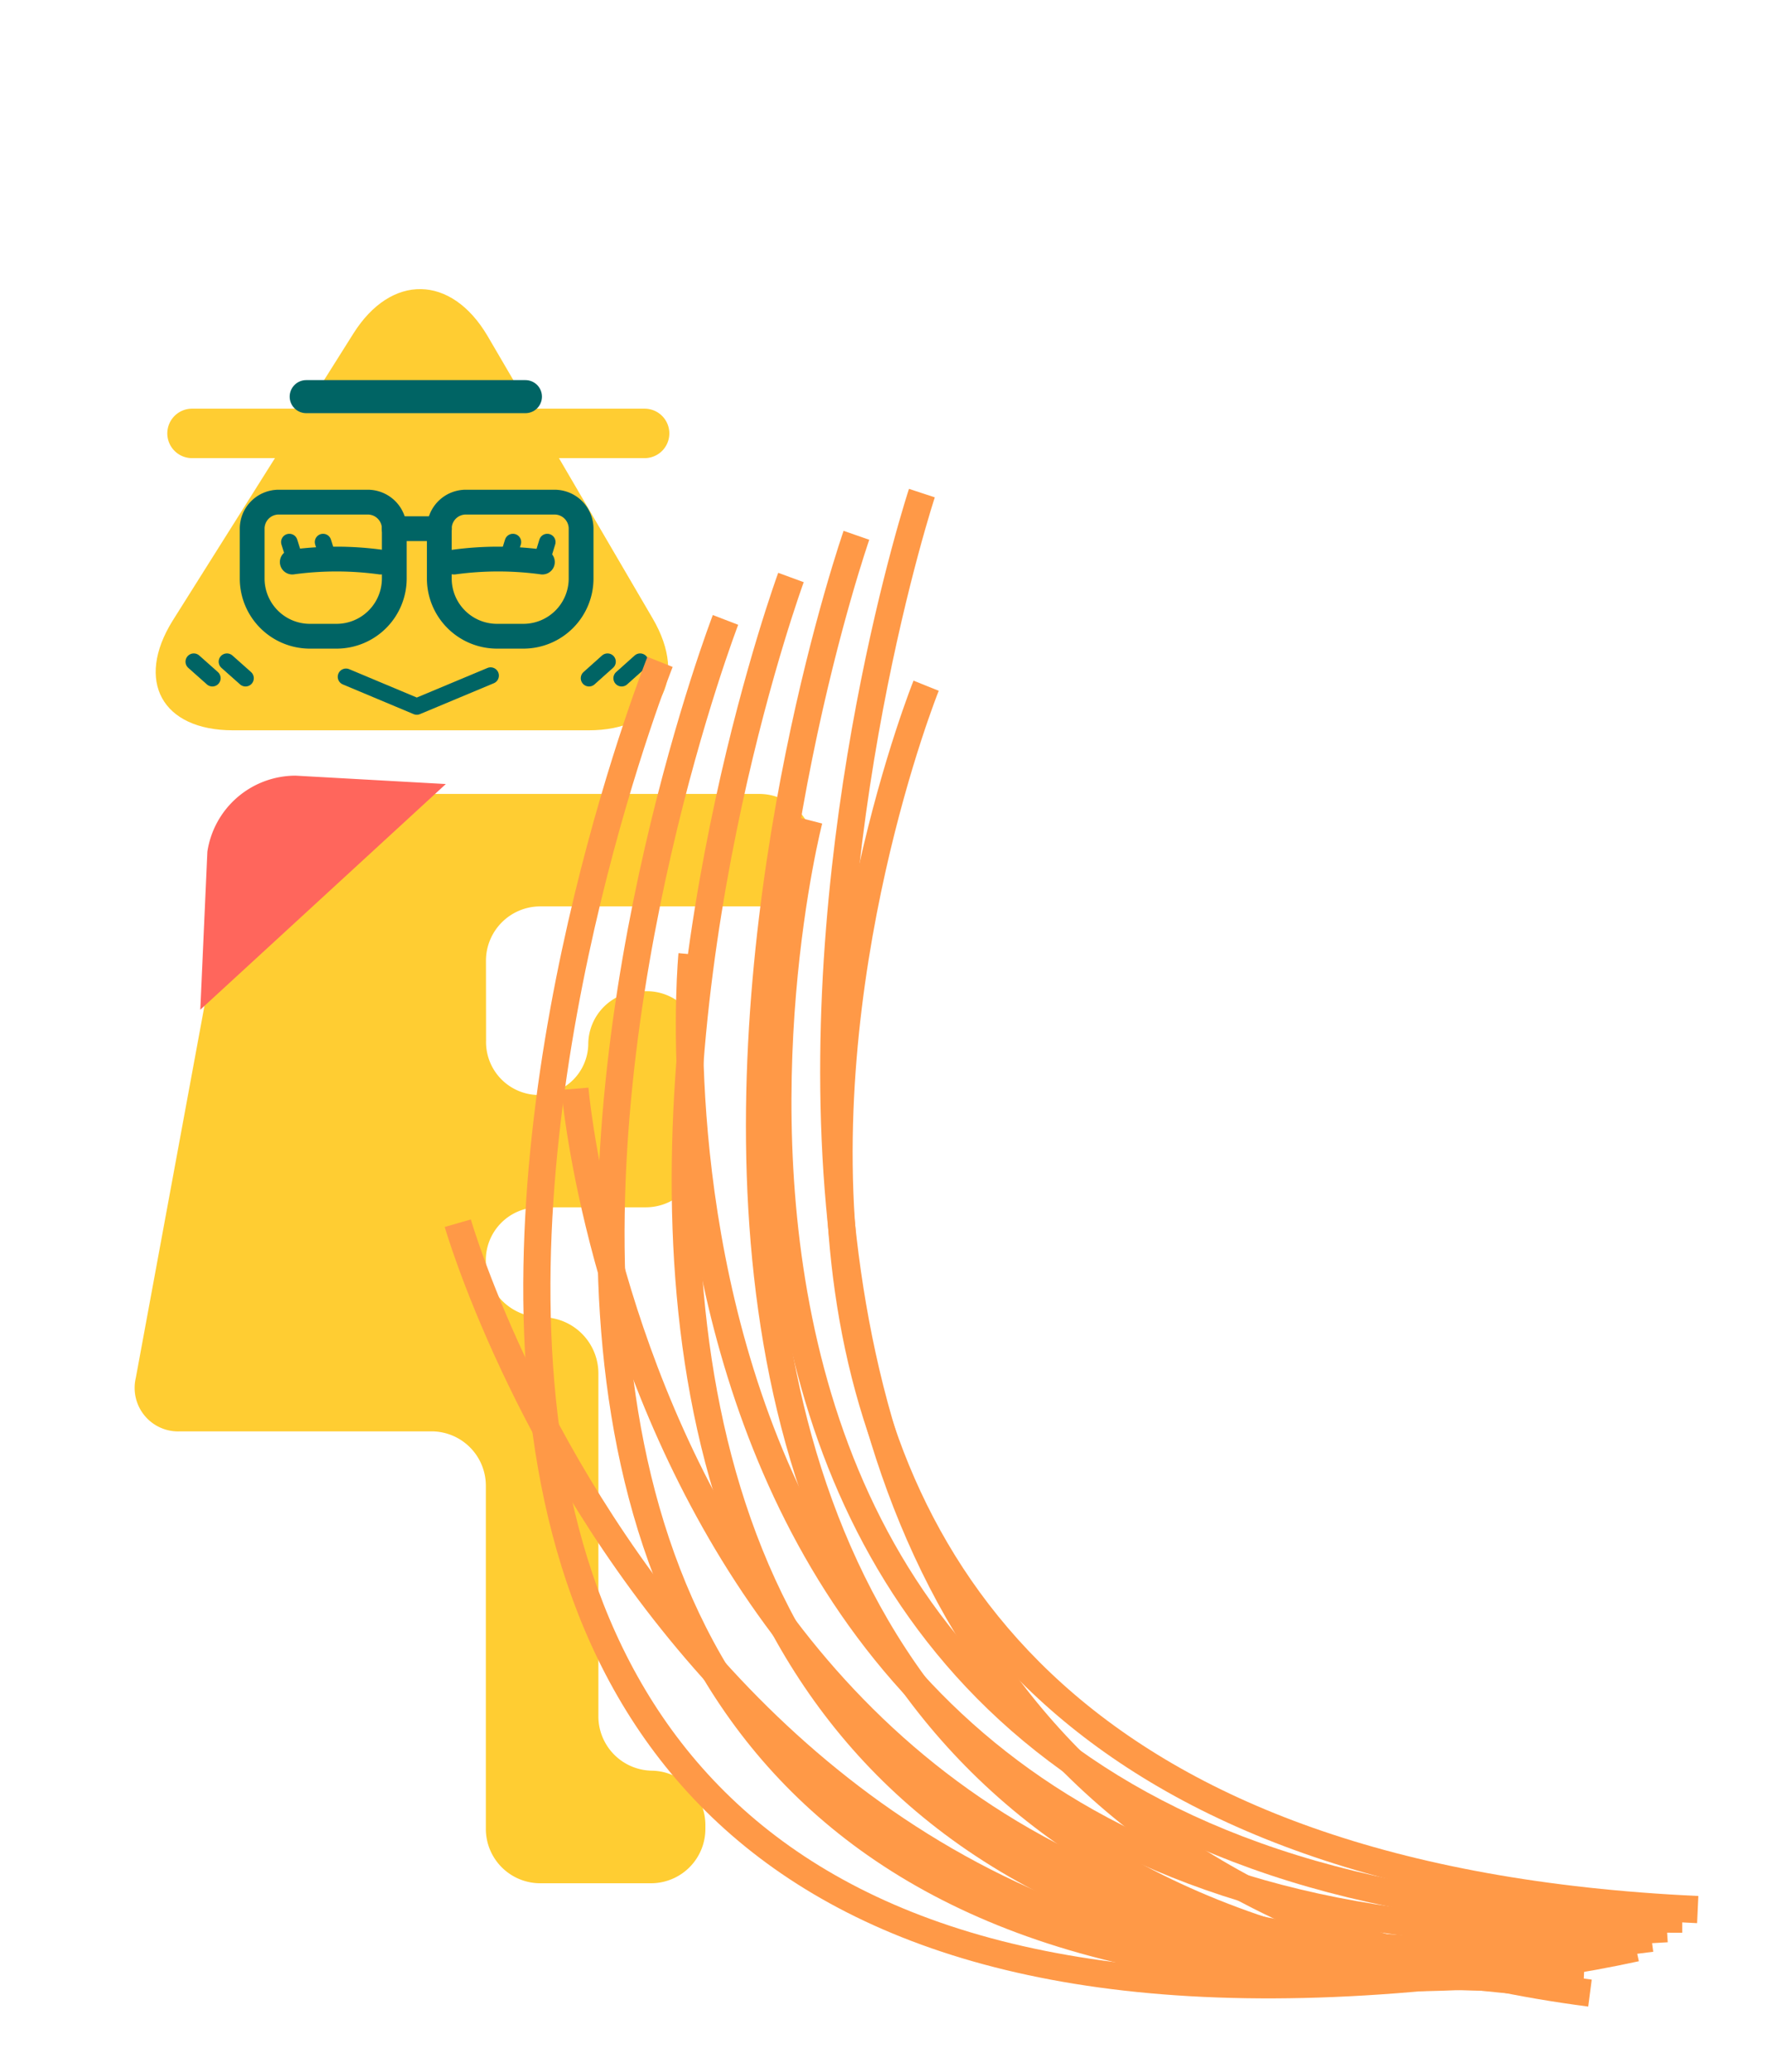 <svg id="圖層_1" data-name="圖層 1" xmlns="http://www.w3.org/2000/svg" viewBox="0 0 162.5 190.5"><defs><style>.cls-1{fill:#ffcd32;}.cls-2,.cls-3,.cls-4,.cls-5,.cls-6,.cls-8{fill:none;}.cls-2,.cls-3,.cls-4,.cls-6{stroke:#006464;}.cls-2,.cls-3,.cls-4,.cls-5,.cls-6{stroke-linecap:round;}.cls-2,.cls-3,.cls-6{stroke-linejoin:round;}.cls-2{stroke-width:2.28px;}.cls-3,.cls-4{stroke-width:1.52px;}.cls-5{stroke:#ffcd32;stroke-width:4.55px;}.cls-6{stroke-width:3.04px;}.cls-7{fill:#ff665c;}.cls-8{stroke:#ff9947;stroke-miterlimit:10;stroke-width:2.5px;}</style></defs><title>Rethink Taiwan_Landing page animation 4</title><path class="cls-1" d="M32.49,30.68c3.48-5.54,9-5.45,12.34.2l15.2,26c3.3,5.65.65,10.27-5.89,10.27H21.43c-6.54,0-9-4.53-5.56-10.07Z"/><path class="cls-2" d="M41.76,51.68a30.08,30.08,0,0,1,8.12,0"/><polyline class="cls-3" points="31.82 62.23 38.33 64.96 45.12 62.12"/><path class="cls-2" d="M25.63,46.17h8.19a2.44,2.44,0,0,1,2.44,2.44v4.58a5.31,5.31,0,0,1-5.31,5.31H28.5a5.31,5.31,0,0,1-5.31-5.31V48.61A2.44,2.44,0,0,1,25.63,46.17Z"/><path class="cls-2" d="M42.84,46.17H51a2.44,2.44,0,0,1,2.44,2.44v4.58a5.31,5.31,0,0,1-5.31,5.31H45.71a5.31,5.31,0,0,1-5.31-5.31V48.61A2.44,2.44,0,0,1,42.84,46.17Z"/><line class="cls-2" x1="36.25" y1="48.61" x2="40.41" y2="48.61"/><line class="cls-4" x1="46.72" y1="51.28" x2="47.17" y2="49.84"/><line class="cls-4" x1="49.89" y1="51.28" x2="50.33" y2="49.84"/><path class="cls-2" d="M35,51.68a30.08,30.08,0,0,0-8.12,0"/><line class="cls-4" x1="27.06" y1="51.28" x2="26.61" y2="49.84"/><line class="cls-4" x1="30.16" y1="51.28" x2="29.71" y2="49.84"/><line class="cls-5" x1="17.66" y1="39.85" x2="59.28" y2="39.85"/><line class="cls-6" x1="28.16" y1="36.47" x2="48.32" y2="36.47"/><line class="cls-3" x1="54.17" y1="62.36" x2="55.87" y2="60.84"/><line class="cls-3" x1="57.17" y1="62.36" x2="58.87" y2="60.84"/><line class="cls-3" x1="22.58" y1="62.36" x2="20.87" y2="60.84"/><line class="cls-3" x1="19.53" y1="62.36" x2="17.82" y2="60.84"/><path class="cls-1" d="M44.69,88.34a5,5,0,0,1,5-5H69.82a5,5,0,0,0,5-5V78a5,5,0,0,0-5-5H27.4a6.25,6.25,0,0,0-5.91,4.92l-9,48.77a4,4,0,0,0,4.09,4.92h23.1a5,5,0,0,1,5,5v31.55a5,5,0,0,0,5,5H59.87a5,5,0,0,0,5-5v-.35a5,5,0,0,0-4.92-5,5,5,0,0,1-4.92-5V126.25a5.17,5.17,0,0,0-5-5.13h-.35a5.16,5.16,0,0,1-5-5.11,4.86,4.86,0,0,1,4.7-5h10a5,5,0,0,0,5-5V95.91a4.9,4.9,0,0,0-5-4.77H59.1a4.9,4.9,0,0,0-5,4.77,4.75,4.75,0,0,1-4.7,4.77,4.87,4.87,0,0,1-4.7-5Z"/><path class="cls-7" d="M41,72.09,18.42,92.84l.65-14.52a8.21,8.21,0,0,1,8.12-7Z"/><path class="cls-8" d="M84.78,45.34s-41,124.58,61.44,137.92"/><path class="cls-8" d="M78.76,49.22S33.86,178,145.63,182.49"/><path class="cls-8" d="M72.74,53.1S23.95,186,145,181.73"/><path class="cls-8" d="M66.72,57S14,194,144.45,181"/><path class="cls-8" d="M60.7,60.86S4.12,202.09,143.85,180.19"/><path class="cls-8" d="M42.1,112.47s24.38,84.82,108.35,66.64"/><path class="cls-8" d="M52.87,100.11s7.5,90.43,99,78.11"/><path class="cls-8" d="M63.64,87.76s-9.39,96,89.65,89.58"/><path class="cls-8" d="M74.4,75.41s-26.27,101.66,80.3,101.05"/><path class="cls-8" d="M85.17,63.05S42,170.32,156.13,175.58"/></svg>